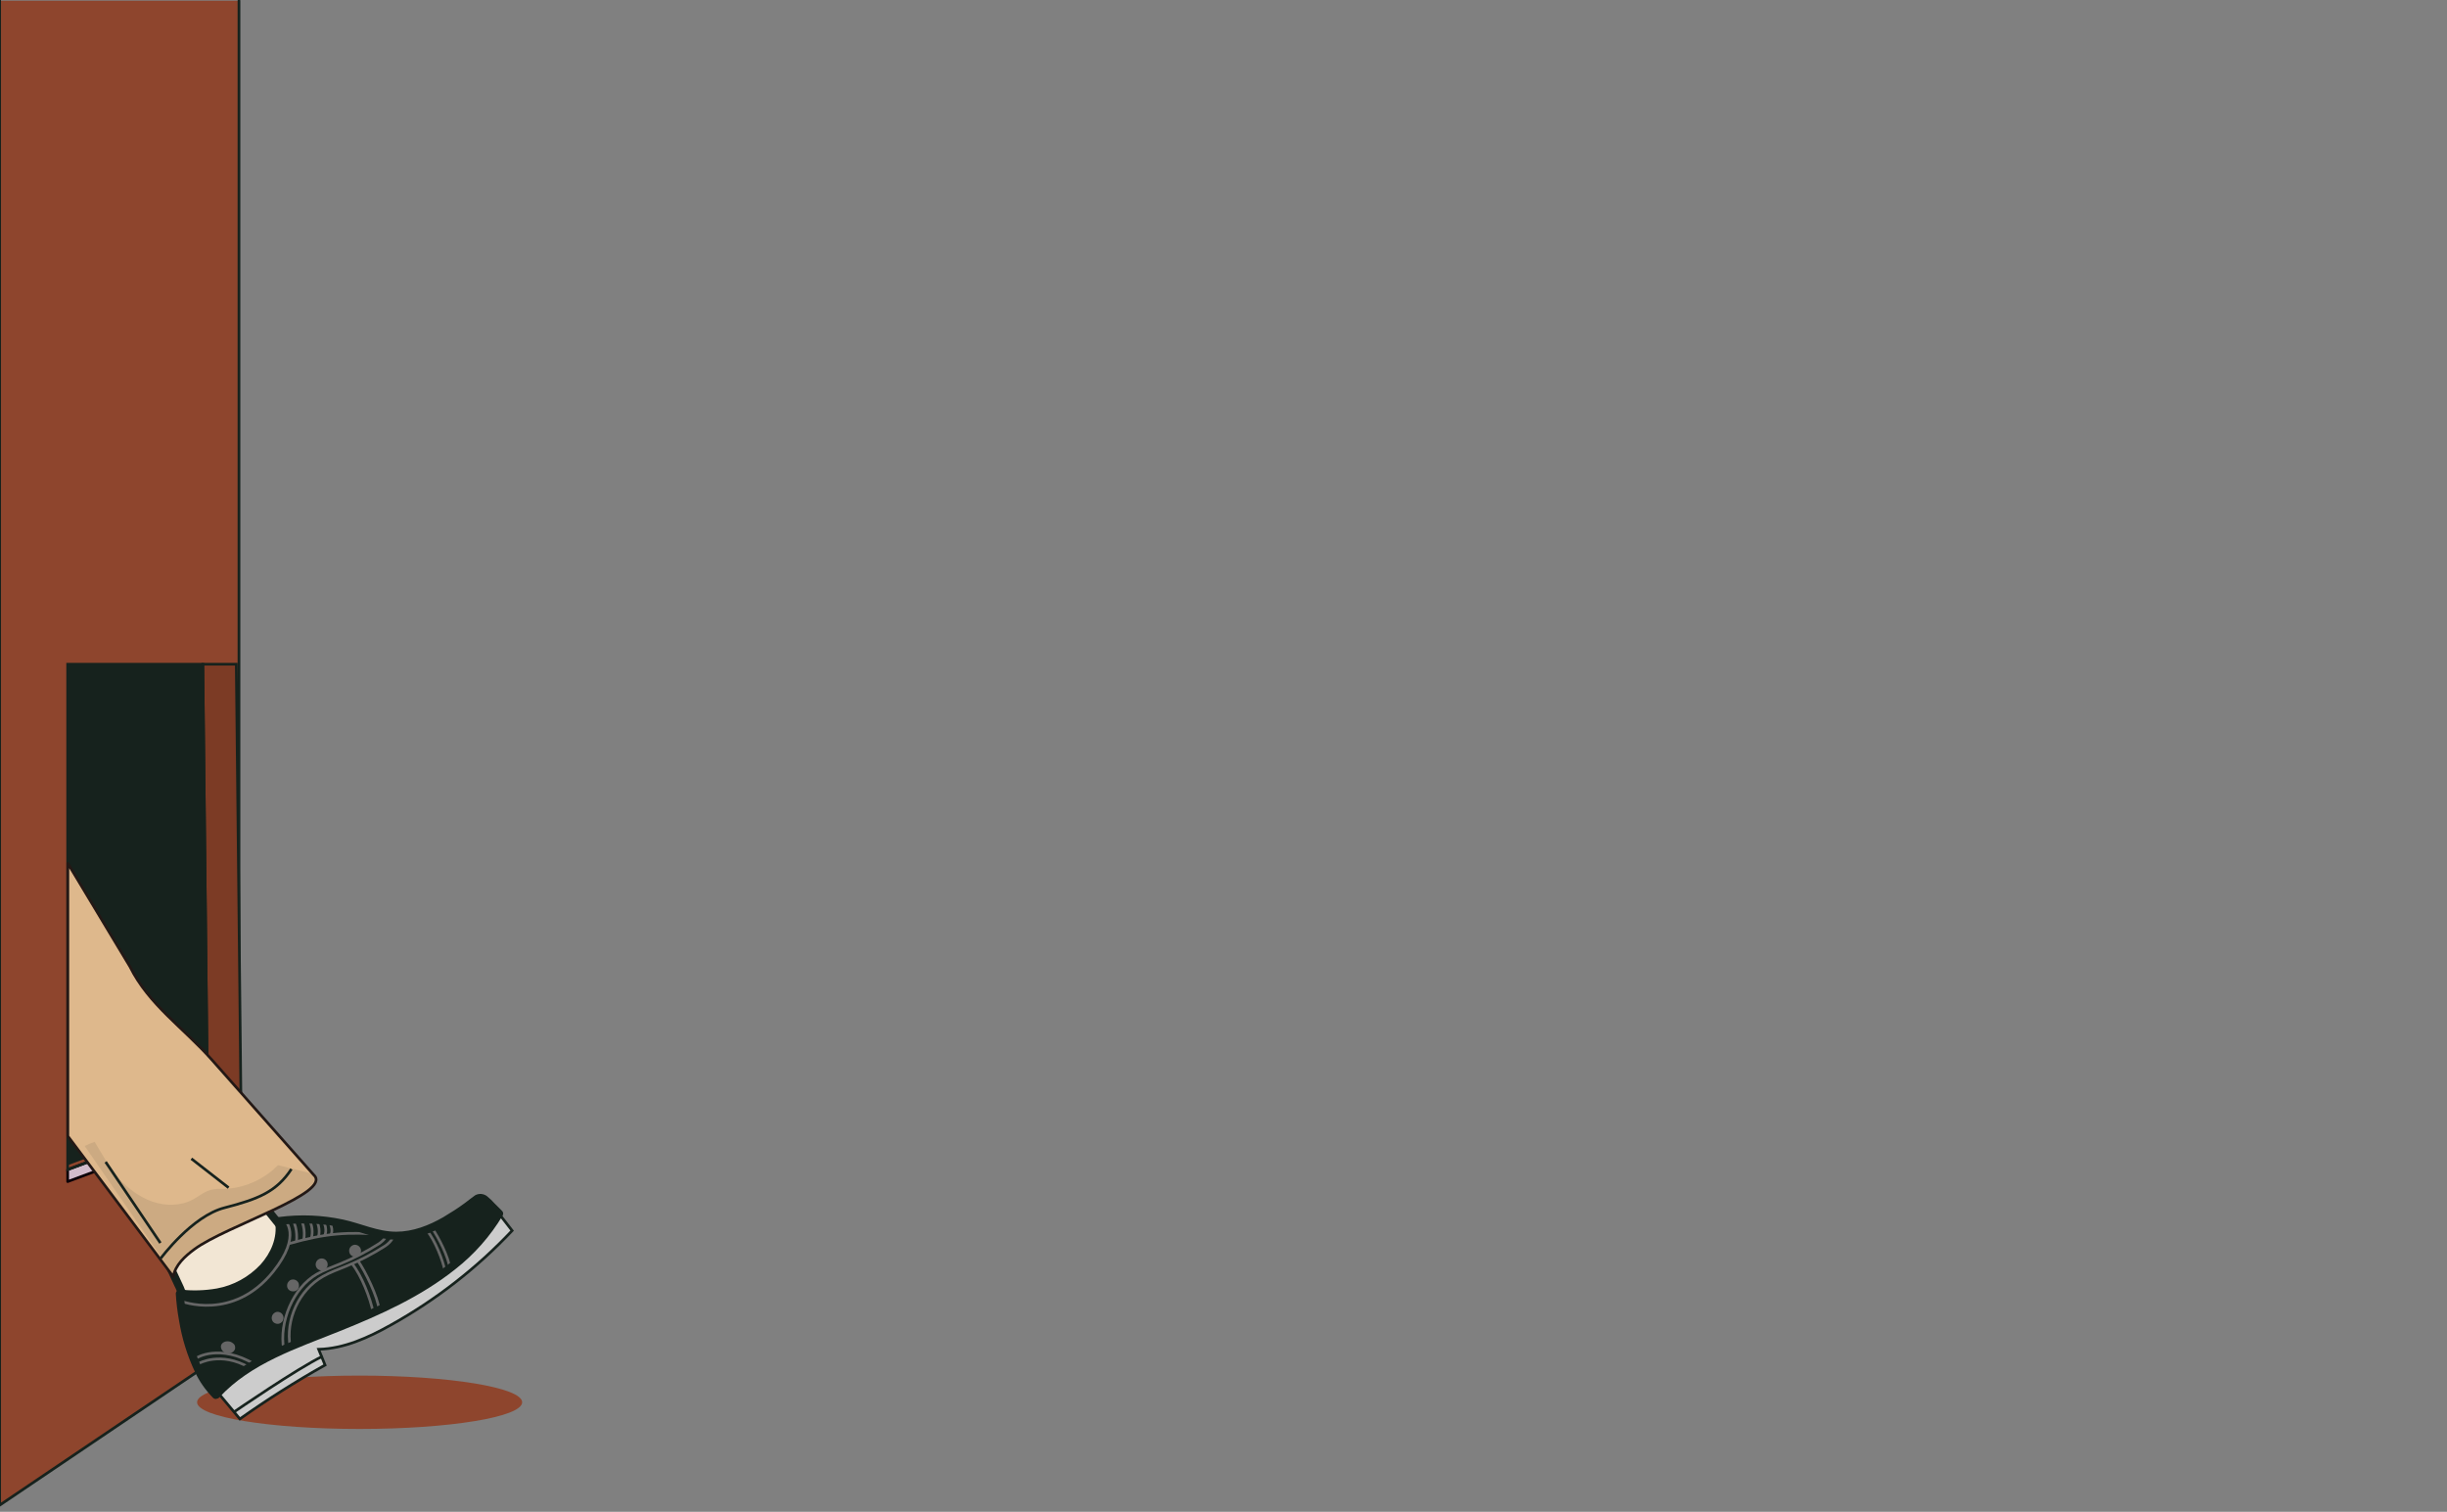 <?xml version="1.0" encoding="utf-8"?>
<!-- Generator: Adobe Illustrator 24.1.2, SVG Export Plug-In . SVG Version: 6.00 Build 0)  -->
<svg version="1.1" id="Layer_1" xmlns="http://www.w3.org/2000/svg" xmlns:xlink="http://www.w3.org/1999/xlink" x="0px" y="0px"
	 viewBox="0 0 1367 844.7" style="enable-background:new 0 0 1367 844.7;" xml:space="preserve">
<rect x="0" y="0" width="1367" height="844.7" fill="#808080" stroke="none"/>
<style type="text/css">
	.st0{fill:#8E452D;}
	.st1{fill:none;stroke:#16221D;stroke-width:1.53;stroke-linecap:round;stroke-linejoin:round;}
	.st2{fill:#D3BCCB;stroke:#0C0007;stroke-width:1.5;stroke-linecap:round;stroke-linejoin:round;}
	.st3{fill:#7C3B25;stroke:#16221D;stroke-width:1.5;stroke-miterlimit:10;}
	.st4{clip-path:url(#SVGID_2_);}
	.st5{fill:#16221D;stroke:#16221D;stroke-width:1.41;stroke-miterlimit:10;}
	.st6{fill:none;stroke:#16221D;stroke-width:1.5;stroke-miterlimit:10;}
	.st7{fill:none;}
	.st8{fill:#F2E6D4;}
	.st9{fill:#16221D;}
	.st10{fill:#CCCCCC;stroke:#16221D;stroke-width:1.5;stroke-miterlimit:10;}
	.st11{fill:#FFFFFF;}
	.st12{fill:#16221D;stroke:#16221D;stroke-width:1.5;stroke-miterlimit:10;}
	.st13{fill:none;stroke:#666666;stroke-width:1.5;stroke-miterlimit:10;}
	.st14{fill:#666666;}
	.st15{fill:#DEB88C;stroke:#231815;stroke-width:1.5;stroke-linecap:round;stroke-linejoin:round;}
	.st16{opacity:9.000000e-02;}
</style>
<polygon class="st0" points="133.5,750.7 133.5,0.4 -0.2,0.4 -0.2,841 "/>
<polyline class="st1" points="-0.2,0.4 -0.2,841 133.5,750.7 133.5,0.4 "/>
<g>
	<polygon class="st2" points="134.5,624.2 37.8,660.2 37.8,653.5 116,624.3 	"/>
	<polygon class="st3" points="113.3,371.1 132,371.1 134.7,624.1 134.5,624.2 116,624.3 	"/>
	<g>
		<defs>
			<polygon id="SVGID_1_" points="116,624.3 37.8,653.5 37.8,371.1 113.3,371.1 			"/>
		</defs>
		<clipPath id="SVGID_2_">
			<use xlink:href="#SVGID_1_"  style="overflow:visible;"/>
		</clipPath>
		<g class="st4">
			<polygon class="st5" points="116,621.1 37.8,650.3 37.8,367.9 113.3,367.9 			"/>
		</g>
	</g>
	<polygon class="st6" points="116,624.3 37.8,653.5 37.8,371.1 113.3,371.1 	"/>
</g>
<ellipse class="st0" cx="200.9" cy="783.5" rx="90.8" ry="14.9"/>
<g>
	<line class="st7" x1="130.6" y1="789" x2="180.2" y2="757.9"/>
	<g>
		<g>
			<g>
				<path class="st8" d="M81.8,679.7c1.3,3.9,18.7,38.9,20,42.8c0,0,35,24.7,57.8-34.2l-25.1-31.2L81.8,679.7z"/>
				<path class="st9" d="M79.6,680.3c1.2,3.1,2.6,6.2,4.1,9.2c2.4,5,4.8,10.1,7.2,15.1c2.2,4.7,4.5,9.3,6.6,14
					c0.4,0.8,0.8,1.6,1.1,2.4l0.4,1c0.1,0.1,0.1,0.3,0.2,0.4c0-0.1-0.2-0.5,0,0c0.3,0.9,0.8,1.7,1.5,2.2c10.3,6.5,23.3,7,34,1.2
					c11.5-6.4,18.9-18.5,24.1-30.1c1-2.2,1.9-4.4,2.8-6.7c0.2-0.8,0-1.6-0.6-2.2l-22-27.3l-3.1-3.9c-0.7-0.7-1.8-0.9-2.7-0.3
					l-17.7,7.6l-28.5,12.1l-6.5,2.8c-1.1,0.6-1.4,2-0.8,3.1c0.7,1,2,1.4,3.1,0.8l17.7-7.6l28.4-12.1l6.5-2.8l-2.7-0.4l22,27.3
					l3.1,3.9l-0.6-2.2c-3.4,8.8-7.8,17.7-13.9,24.9c-2.1,2.5-4.6,4.8-7.2,6.8c-1.2,0.9-2.4,1.6-3.7,2.3c-0.6,0.3-1.2,0.6-1.8,0.9
					l-0.8,0.4c0,0-0.7,0.3-0.2,0.1l-0.6,0.2c-1.1,0.5-2.3,0.8-3.5,1.1c-0.6,0.1-1.1,0.3-1.7,0.4l-0.9,0.2h-0.3
					c-0.6,0.1,0.5-0.1-0.1,0c-2.1,0.3-4.3,0.3-6.4,0.1l-0.7-0.1h-0.4c0,0,0.6,0.1,0.2,0l-1.4-0.2c-0.9-0.2-1.8-0.4-2.7-0.6
					s-1.6-0.5-2.4-0.8l-1-0.4l-0.5-0.2c-0.2-0.1,0.5,0.2,0,0c-1.6-0.6-3-1.4-4.4-2.4l1,1.3c-0.7-2-1.6-3.9-2.5-5.8
					c-1.5-3.2-3-6.5-4.6-9.7c-3.4-7.1-6.8-14.1-10.1-21.2c-0.7-1.4-1.3-2.8-1.9-4.2c-0.1-0.2-0.2-0.5-0.3-0.7l-0.2-0.3
					c-0.2-0.5,0.2,0.4,0,0s-0.3-0.6-0.3-0.9C83,676.3,78.7,677.5,79.6,680.3z"/>
			</g>
			<path class="st10" d="M278.5,677.8l7.6,9.8c-19.8,21-42.7,38.8-67.9,52.8c-12.5,7-25.9,13.1-40.2,13.5l3.6,8.8
				c-16.4,9.2-32.3,19.3-47.6,30.1c-3.8-4.6-8.9-10.6-12.7-15.2l21-30.2L278.5,677.8z"/>
			<path class="st11" d="M136.3,727.8c2.9,0,2.9-4.5,0-4.5S133.4,727.8,136.3,727.8z"/>
			<path class="st12" d="M120.9,779.2c15-16.4,36.5-25.1,57.2-33.2c38.5-15.1,79.8-32.3,100.8-67.9l-7.6-7.7c-1.4-1.4-3.5-1.5-5-0.3
				c-14.3,10.9-30.3,21.7-48,20c-7.1-0.7-13.8-3.3-20.7-5.2c-13.5-3.7-27.5-4.7-41.4-2.9c3.1,18.3-13.5,35-31.6,39.3
				c-7.8,1.7-15.9,2.1-23.9,1.2C100.7,722.5,102.7,761.5,120.9,779.2"/>
			<path class="st13" d="M162.1,752.5c-2.7-15.2,4.9-31.7,18.3-39.3c4.1-2.4,8.6-3.9,12.9-5.7c7.6-3.1,14.9-6.9,21.8-11.3
				c1.5-1,3.7-2.9,4.2-4.6"/>
			<path class="st13" d="M158.5,754c-2.7-15.2,5.1-34.4,18.5-42.1c4.1-2.4,8.6-3.9,12.9-5.7c7.6-3.1,14.9-6.9,21.8-11.3
				c1.5-1,3.7-2.9,4.2-4.6"/>
			<path class="st13" d="M161.3,694.9c21-5.9,32.4-6.7,54.1-5.1"/>
			<path class="st13" d="M208.5,733.4c-1.6-8.1-6.6-20.9-11.8-27.3"/>
			<path class="st13" d="M211.8,731.8c-0.8-7.3-7.6-21.2-11.8-27.3"/>
			<path class="st13" d="M248.8,711c-1.4-7-5.8-18.1-10.4-23.6"/>
			<path class="st13" d="M251.3,708.7c-0.7-6.3-6.3-17.4-10-22.6"/>
			<g>
				<path class="st14" d="M156,733.1c1.7,0.5,2.7,2.3,2.3,4c-0.2,0.8-0.7,1.5-1.4,2c-0.7,0.5-1.6,0.7-2.5,0.5
					c-0.9-0.2-1.7-0.7-2.1-1.4c-1-1.6-0.5-3.7,1.1-4.7C154.1,733,155.1,732.8,156,733.1L156,733.1z"/>
				<path class="st14" d="M165.9,715.7c0.7,0.6,1.1,1.4,1.1,2.3c0.1,0.8-0.1,1.7-0.6,2.3c-0.5,0.7-1.3,1.1-2.1,1.2
					c-0.9,0.1-1.7,0-2.5-0.5c-0.8-0.5-1.3-1.3-1.4-2.2c-0.1-0.9,0.1-1.9,0.7-2.6c0.6-0.8,1.4-1.3,2.4-1.3
					C164.3,714.8,165.2,715.1,165.9,715.7z"/>
				<path class="st14" d="M182.8,705.2c0.7,1.7-0.1,3.7-1.8,4.4c-1.7,0.7-3.7-0.1-4.4-1.8c-0.7-1.7,0.1-3.7,1.8-4.4
					C180.1,702.7,182,703.4,182.8,705.2z"/>
				<path class="st14" d="M201.3,697.3c0.9,1.6,0.2,3.7-1.4,4.5c-1.6,0.9-3.7,0.2-4.5-1.4c-0.1-0.1-0.1-0.2-0.1-0.3
					c-0.7-1.7,0.1-3.7,1.9-4.4C198.6,695.1,200.5,695.8,201.3,697.3z"/>
			</g>
			<path class="st13" d="M109.6,758.8c0,0,12.7-8.4,32.8,3.5"/>
			<path class="st14" d="M131.3,753.7c-0.3,0.9-0.9,1.6-1.7,2c-0.8,0.5-1.8,0.6-2.8,0.4c-1.9-0.2-3.4-1.9-3.4-3.8
				c0.1-1.9,2.2-3.2,4.6-2.8c1.1,0.2,2,0.8,2.8,1.6C131.3,751.8,131.5,752.8,131.3,753.7z"/>
			<path class="st13" d="M111.1,761.8c0,0,12.1-7,28.2,2.3"/>
			<path class="st13" d="M101.1,727c0,0,29,11.5,51.5-16.5c16.4-20.5,6.4-28.8,6.4-28.8"/>
			<path class="st13" d="M165.6,693.7c0,0,1-6.9-2.2-12.4"/>
			<path class="st13" d="M169.7,692.6c0,0,1.3-6.3-1.8-11.8"/>
			<path class="st13" d="M173.9,692c1-3.6,0.5-7.5-1.3-10.8"/>
			<path class="st13" d="M177.9,690.9c0,0,1.6-4.5-1.6-9.9"/>
			<path class="st13" d="M181.3,690.5c0,0,2.1-3.4-1-8.9"/>
			<path class="st13" d="M184.9,689.8c0,0,1.8-2.6-1.3-8"/>
			<path class="st9" d="M122.5,780.8c17.7-19.2,43.6-27.5,67.2-37c22.7-9.1,45.4-19.3,64.6-34.6c10.6-8.3,19.6-18.5,26.5-30
				c0.5-0.9,0.4-2-0.4-2.7l-4-4c-1.3-1.5-2.8-2.9-4.4-4.2c-1.9-1.4-4.4-1.6-6.5-0.5c-0.9,0.6-1.8,1.3-2.7,2l-3,2.3
				c-3.9,2.9-8,5.5-12.2,8c-8,4.6-16.9,8.1-26.3,8.1c-10.3,0-19.8-4.7-29.7-6.8c-11.8-2.5-23.8-3-35.8-1.4c-1.3,0-2.3,1.1-2.2,2.3
				c0,0,0,0,0,0c0,0.2,0,0.3,0.1,0.5c1.4,8.8-2.4,17.4-8.2,23.8c-6.5,6.9-15,11.6-24.3,13.3c-6.8,1.2-13.8,1.4-20.7,0.6
				c-1.2,0-2.2,1-2.3,2.3c0.3,5,0.9,10,1.8,14.9c1.6,10,4.6,19.7,8.9,28.8c2.5,5.4,5.9,10.2,10.1,14.5c2.1,2,5.3-1.2,3.2-3.2
				c-7.2-7-11.4-16.7-14.3-26.2c-1.3-4.5-2.4-9-3.3-13.6c-0.7-3.8-1.2-6.8-1.5-10.3c-0.2-1.6-0.3-3.3-0.4-4.9l-2.3,2.3
				c12,1.2,24.6,0.2,35.4-5.5c8.9-4.7,16.5-12.2,20.4-21.5c2.1-5.2,2.7-10.9,1.8-16.4l-2.2,2.8c10.3-1.4,20.8-1.2,31.1,0.5
				c5.1,1,10.1,2.2,15.1,3.8c4.8,1.6,9.8,2.8,14.8,3.6c9.3,1.1,18.6-1.3,27-5.2c4.3-2,8.4-4.4,12.4-7c2-1.3,4-2.7,5.9-4.1l2.8-2.1
				c0.9-0.8,1.8-1.5,2.8-2.1c0.9-0.3,1.5,0.2,2.1,0.8l2.6,2.6l4.6,4.6l-0.4-2.7c-12.2,20.7-31.9,35.3-52.8,46.3
				c-10.8,5.6-21.9,10.6-33.2,15c-11.8,4.8-23.9,9.2-35.5,14.5c-13.3,6.1-26.2,13.8-36.2,24.6C117.3,779.7,120.5,782.9,122.5,780.8
				L122.5,780.8z"/>
		</g>
		<path class="st15" d="M96.8,713.3c1.1-6.5,6.5-11.4,11.8-15.3c17.6-13.1,77.5-31.5,66.7-41.5l-56.9-64.3
			c-15.8-17.9-35.2-30.7-45.8-52.1l-34.7-57.7v152.4L96.8,713.3z"/>
	</g>
	<path class="st6" d="M130.6,789c0,0,35.6-24.5,49.6-31.2"/>
	<path class="st6" d="M89.8,703.1c0,0,17.5-23.7,35.7-28.3c19-4.9,29-9,37.3-21.6"/>
	<line class="st6" x1="59" y1="649.2" x2="89.6" y2="694.5"/>
	<line class="st6" x1="106.9" y1="647.4" x2="127.7" y2="663.6"/>
	<g class="st16">
		<path class="st9" d="M124.5,664.3c-2.1-0.1-4.2,0-6.2,0.4c-3.9,0.8-7,3.6-10.5,5.5c-6.9,3.7-15.3,3.7-22.6,1.2s-13.7-7.4-19-13.1
			c-4.4-4.8-9.3-13.7-13.3-20.3c-1.9,0.7-3.8,1.4-5.6,2.3l50,72.6c1.1-6.5,6.5-11.4,11.8-15.3c17.6-13.1,77.5-31.5,66.7-41.5
			l-20.5-5.1c-1.2,1.2-2.4,2.3-3.7,3.4C143.9,660.6,134.4,664.1,124.5,664.3z"/>
	</g>
</g>
</svg>
